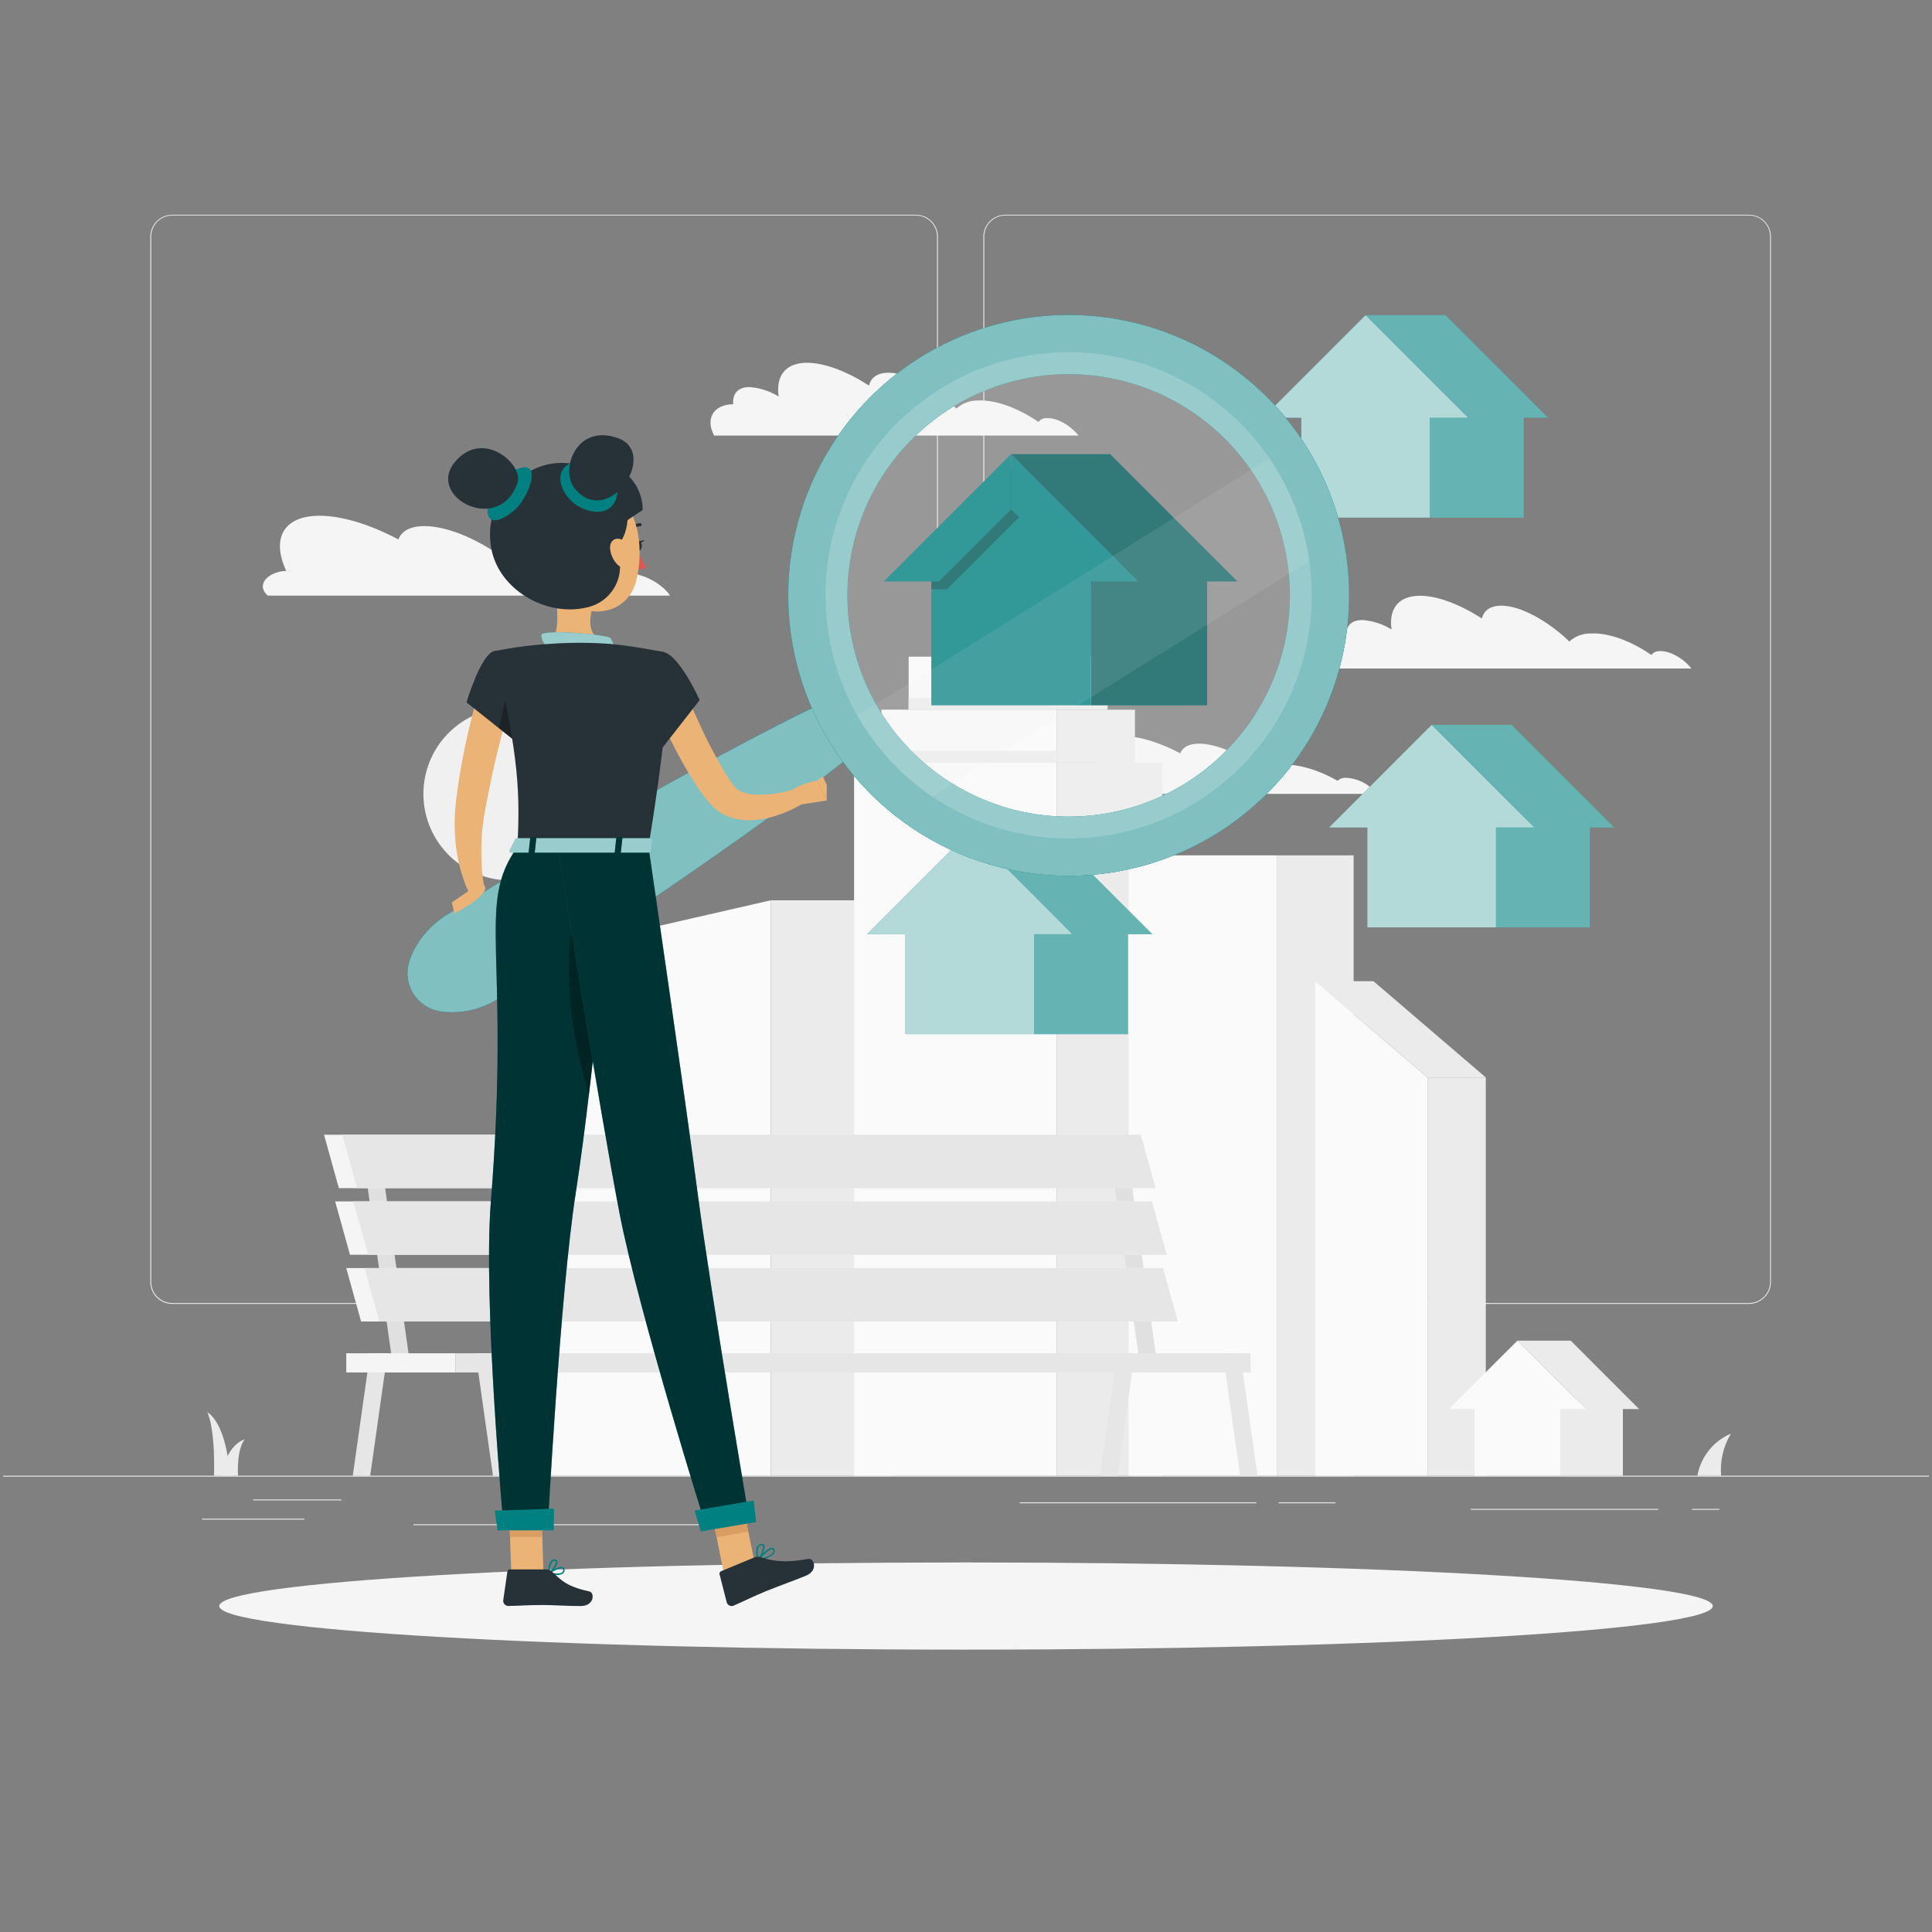 <svg width="309" height="309" viewBox="0 0 309 309" fill="none" xmlns="http://www.w3.org/2000/svg">
<rect x="0" y="0" width="309" height="309" fill="#808080" stroke="none"/>
<g clip-path="url(#clip0_122_1144)">
<path d="M308.5 236.022H0.5V236.176H308.5V236.022Z" fill="#E6E6E6"/>
<path d="M48.684 242.897H32.316V243.051H48.684V242.897Z" fill="#E6E6E6"/>
<path d="M54.603 239.817H40.497V239.971H54.603V239.817Z" fill="#E6E6E6"/>
<path d="M200.953 240.273H163.099V240.427H200.953V240.273Z" fill="#E6E6E6"/>
<path d="M213.581 240.273H204.501V240.427H213.581V240.273Z" fill="#E6E6E6"/>
<path d="M265.207 241.326H235.233V241.48H265.207V241.326Z" fill="#E6E6E6"/>
<path d="M119.493 243.784H66.129V243.938H119.493V243.784Z" fill="#E6E6E6"/>
<path d="M274.983 241.326H270.616V241.48H274.983V241.326Z" fill="#E6E6E6"/>
<path d="M146.492 208.549H27.549C26.617 208.547 25.724 208.176 25.065 207.517C24.407 206.857 24.037 205.963 24.037 205.032V37.831C24.046 36.904 24.419 36.018 25.076 35.366C25.734 34.713 26.622 34.346 27.549 34.344H146.492C147.425 34.344 148.32 34.715 148.979 35.374C149.639 36.034 150.009 36.929 150.009 37.861V205.032C150.009 205.964 149.639 206.859 148.979 207.519C148.32 208.178 147.425 208.549 146.492 208.549ZM27.549 34.467C26.658 34.469 25.804 34.824 25.174 35.455C24.545 36.085 24.191 36.94 24.191 37.831V205.032C24.191 205.923 24.545 206.777 25.174 207.408C25.804 208.038 26.658 208.393 27.549 208.395H146.492C147.384 208.393 148.238 208.038 148.868 207.408C149.499 206.778 149.854 205.923 149.855 205.032V37.831C149.854 36.939 149.499 36.085 148.868 35.454C148.238 34.824 147.384 34.469 146.492 34.467H27.549Z" fill="#E6E6E6"/>
<path d="M279.739 208.549H160.789C159.857 208.547 158.963 208.176 158.304 207.517C157.645 206.858 157.274 205.964 157.272 205.032V37.831C157.282 36.904 157.656 36.018 158.315 35.365C158.973 34.713 159.862 34.346 160.789 34.344H279.739C280.664 34.347 281.551 34.715 282.207 35.368C282.863 36.02 283.236 36.905 283.244 37.831V205.032C283.244 205.962 282.875 206.855 282.218 207.514C281.561 208.174 280.67 208.546 279.739 208.549ZM160.789 34.467C159.898 34.469 159.043 34.824 158.413 35.454C157.782 36.085 157.428 36.939 157.426 37.831V205.032C157.428 205.923 157.782 206.778 158.413 207.408C159.043 208.038 159.898 208.393 160.789 208.395H279.739C280.63 208.393 281.485 208.038 282.115 207.408C282.746 206.778 283.101 205.923 283.102 205.032V37.831C283.101 36.939 282.746 36.085 282.115 35.454C281.485 34.824 280.63 34.469 279.739 34.467H160.789Z" fill="#E6E6E6"/>
<path d="M95.012 130.084C96.727 122.645 92.086 115.224 84.647 113.51C77.208 111.795 69.787 116.435 68.072 123.875C66.358 131.314 70.998 138.735 78.437 140.449C85.877 142.164 93.297 137.523 95.012 130.084Z" fill="#F0F0F0"/>
<path d="M175.801 124.12C174.083 120.424 175.45 117.744 179.664 117.744C182.3 117.744 185.577 118.792 188.768 120.486C189.132 119.518 190.142 118.939 191.774 118.939C194.651 118.939 198.612 120.732 201.716 123.251C202.675 122.61 203.804 122.273 204.957 122.284C207.71 122.173 211.037 123.202 213.932 124.878C214.102 124.717 214.302 124.591 214.521 124.509C214.74 124.426 214.973 124.388 215.207 124.397C216.124 124.428 217.025 124.651 217.852 125.051C218.678 125.45 219.412 126.019 220.005 126.72C220.073 126.8 220.129 126.886 220.19 126.966H173.664C172.192 125.654 173.818 124.188 175.801 124.12Z" fill="#F5F5F5"/>
<path d="M85.163 152.721L123.281 143.992V236.022H85.163V152.721Z" fill="#FAFAFA"/>
<path d="M143.061 143.992H123.281V236.022H143.061V143.992Z" fill="#EBEBEB"/>
<path d="M136.599 236.022H169.044V121.982H136.599V236.022Z" fill="#FAFAFA"/>
<path d="M185.879 121.982H169.044V236.022H185.879V121.982Z" fill="#EBEBEB"/>
<path d="M140.966 121.982H169.044V113.506H140.966V121.982Z" fill="#FAFAFA"/>
<path d="M140.966 121.982H169.044V120.079H140.966V121.982Z" fill="#EBEBEB"/>
<path d="M181.518 113.506H169.044V121.982H181.518V113.506Z" fill="#EBEBEB"/>
<path d="M145.328 113.506H169.038V105.03H145.328V113.506Z" fill="#FAFAFA"/>
<path d="M145.328 113.506H169.038V111.603H145.328V113.506Z" fill="#EBEBEB"/>
<path d="M177.15 105.036H169.044V113.512H177.15V105.036Z" fill="#EBEBEB"/>
<path d="M162.028 93.197H160.451V105.036H162.028V93.197Z" fill="#EBEBEB"/>
<path d="M180.501 236.022H204.193V136.803H180.501V236.022Z" fill="#FAFAFA"/>
<path d="M216.494 136.803H204.199V236.022H216.494V136.803Z" fill="#EBEBEB"/>
<path d="M210.347 156.928L228.309 172.328V236.022H210.347V156.928Z" fill="#FAFAFA"/>
<path d="M237.635 172.328H228.309V236.023H237.635V172.328Z" fill="#EBEBEB"/>
<path d="M237.635 172.328H228.309L210.347 156.928H219.667L237.635 172.328Z" fill="#EBEBEB"/>
<path d="M271.479 236.023C271.743 234.543 272.372 233.152 273.309 231.977C274.245 230.801 275.46 229.878 276.844 229.29C275.629 231.315 275.078 233.669 275.267 236.023H271.479Z" fill="#EBEBEB"/>
<path d="M115.261 236.023C114.997 234.543 114.368 233.152 113.431 231.977C112.494 230.801 111.279 229.878 109.896 229.29C111.11 231.315 111.661 233.669 111.472 236.023H115.261Z" fill="#EBEBEB"/>
<path d="M36.764 236.023C36.764 236.023 36.462 228.138 33.166 225.846C34.516 229.068 34.226 236.023 34.226 236.023H36.764Z" fill="#EBEBEB"/>
<path d="M35.526 236.023C35.526 236.023 35.834 231.495 39.13 230.183C37.774 232.031 38.07 236.023 38.07 236.023H35.526Z" fill="#EBEBEB"/>
<path d="M118.082 236.023C118.082 236.023 117.749 228.557 111.774 225.846C114.448 229.678 114.294 236.023 114.294 236.023H118.082Z" fill="#EBEBEB"/>
<path d="M58.207 185.763L62.556 216.44L62.987 219.508H65.777L65.34 216.44L60.991 185.763H58.207Z" fill="#E0E0E0"/>
<path d="M177.705 185.763L182.054 216.44L182.485 219.508H185.275L184.838 216.44L180.489 185.763H177.705Z" fill="#E0E0E0"/>
<path d="M76.065 216.44L76.502 219.508L78.849 236.047H81.639L79.293 219.508L78.861 216.44H76.065Z" fill="#E6E6E6"/>
<path d="M195.569 216.44L196.006 219.508L198.347 236.047H201.131L198.791 219.508L198.359 216.44H195.569Z" fill="#E6E6E6"/>
<path d="M181.487 216.44L181.05 219.508L178.703 236.047H175.912L178.259 219.508L178.69 216.44H181.487Z" fill="#E6E6E6"/>
<path d="M61.983 216.44L61.545 219.508L59.205 236.047H56.42L58.761 219.508L59.199 216.44H61.983Z" fill="#E6E6E6"/>
<path d="M54.197 190.032H181.912L179.54 181.488H51.825L54.197 190.032Z" fill="#F5F5F5"/>
<path d="M57.11 190.032H184.832L182.46 181.488H54.739L57.11 190.032Z" fill="#E6E6E6"/>
<path d="M55.977 200.683H183.692L181.321 192.145H53.599L55.977 200.683Z" fill="#F5F5F5"/>
<path d="M58.891 200.683H186.606L184.234 192.145H56.519L58.891 200.683Z" fill="#E6E6E6"/>
<path d="M57.751 211.352H185.472L183.101 202.814H55.379L57.751 211.352Z" fill="#F5F5F5"/>
<path d="M60.671 211.352H188.386L186.015 202.814H58.299L60.671 211.352Z" fill="#E6E6E6"/>
<path d="M200.01 216.44H72.856V219.508H200.01V216.44Z" fill="#E6E6E6"/>
<path d="M72.855 216.44H55.379V219.508H72.855V216.44Z" fill="#F5F5F5"/>
<path d="M45.776 91.306C43.392 86.156 45.289 82.491 51.117 82.491C54.77 82.491 59.297 83.932 63.714 86.279C64.213 84.942 65.617 84.142 67.872 84.142C71.851 84.142 77.328 86.606 81.627 90.123C82.951 89.235 84.512 88.769 86.106 88.786C89.912 88.626 94.52 90.055 98.524 92.371C99 91.925 99.634 91.686 100.286 91.706C102.479 91.614 105.448 93.055 106.92 94.915C107.013 95.032 107.093 95.143 107.173 95.26H42.819C40.786 93.431 43.035 91.398 45.776 91.306Z" fill="#F5F5F5"/>
<path d="M214.812 101.926C214.975 101.916 215.137 101.916 215.299 101.926C215.151 100.244 216.02 99.166 217.886 99.166C219.545 99.278 221.151 99.796 222.562 100.675C222.081 97.41 223.627 95.285 227.114 95.285C229.929 95.285 233.496 96.665 237.019 98.919C237.327 97.638 238.362 96.868 240.099 96.868C243.179 96.868 247.491 99.246 251.002 102.597C251.925 101.758 253.131 101.3 254.378 101.316C257.292 101.162 260.914 102.548 264.123 104.753C264.278 104.551 264.479 104.389 264.709 104.282C264.94 104.174 265.194 104.125 265.448 104.137C267.043 104.057 269.236 105.283 270.517 106.921H212.25C210.876 104.383 211.967 102.209 214.812 101.926Z" fill="#F5F5F5"/>
<path d="M116.789 64.67C116.949 64.66 117.109 64.66 117.269 64.67C117.121 62.982 117.996 61.91 119.856 61.91C121.517 62.021 123.125 62.54 124.538 63.419C124.057 60.148 125.597 58.023 129.084 58.023C131.905 58.023 135.466 59.409 138.989 61.664C139.297 60.383 140.332 59.612 142.069 59.612C145.149 59.612 149.461 61.984 152.972 65.341C153.897 64.505 155.101 64.046 156.348 64.054C159.262 63.906 162.884 65.286 166.093 67.491C166.248 67.289 166.449 67.128 166.68 67.02C166.91 66.913 167.164 66.863 167.418 66.875C169.013 66.789 171.212 68.015 172.487 69.659H114.22C112.852 67.128 113.943 64.953 116.789 64.67Z" fill="#F5F5F5"/>
<path d="M262.158 225.366L251.212 214.419H242.687L252.148 223.881H249.549V236.023H259.559V225.366H262.158Z" fill="#EBEBEB"/>
<path d="M253.633 225.366L242.687 214.419L231.74 225.366H235.824V236.023H249.549V225.366H253.633Z" fill="#FAFAFA"/>
<path d="M154.5 263.841C220.463 263.841 273.936 260.719 273.936 256.868C273.936 253.017 220.463 249.895 154.5 249.895C88.537 249.895 35.064 253.017 35.064 256.868C35.064 260.719 88.537 263.841 154.5 263.841Z" fill="#F5F5F5"/>
<path d="M247.615 66.82L231.198 50.403H218.41L232.603 64.596H228.697V82.799H243.709V66.82H247.615Z" fill="#008080"/>
<path opacity="0.4" d="M247.615 66.82L231.198 50.403H218.41L232.603 64.596H228.697V82.799H243.709V66.82H247.615Z" fill="white"/>
<path d="M234.826 66.82L218.41 50.403L201.994 66.82H208.123V82.799H228.697V66.82H234.826Z" fill="#008080"/>
<path opacity="0.7" d="M234.826 66.82L218.41 50.403L201.994 66.82H208.123V82.799H228.697V66.82H234.826Z" fill="white"/>
<path d="M258.185 132.35L241.769 115.927H228.98L243.173 130.12H239.268V148.323H254.28V132.35H258.185Z" fill="#008080"/>
<path opacity="0.4" d="M258.185 132.35L241.769 115.927H228.98L243.173 130.12H239.268V148.323H254.28V132.35H258.185Z" fill="white"/>
<path d="M245.397 132.35L228.981 115.927L212.564 132.35H218.687V148.323H239.268V132.35H245.397Z" fill="#008080"/>
<path opacity="0.7" d="M245.397 132.35L228.981 115.927L212.564 132.35H218.687V148.323H239.268V132.35H245.397Z" fill="white"/>
<path d="M184.302 149.419L167.88 133.003H155.098L169.29 147.189H165.385V165.398H180.397V149.419H184.302Z" fill="#008080"/>
<path opacity="0.4" d="M184.302 149.419L167.88 133.003H155.098L169.29 147.189H165.385V165.398H180.397V149.419H184.302Z" fill="white"/>
<path d="M171.514 149.419L155.098 133.003L138.681 149.419H144.804V165.392H165.385V149.419H171.514Z" fill="#008080"/>
<path opacity="0.7" d="M171.514 149.419L155.098 133.003L138.681 149.419H144.804V165.392H165.385V149.419H171.514Z" fill="white"/>
<path d="M183.323 94.256H174.489L173.226 93L162.97 73.904L183.323 94.256Z" fill="#2F54C6"/>
<path d="M174.459 112.804H193.068V90.234H174.459V112.804Z" fill="#008080"/>
<path opacity="0.3" d="M174.459 112.804H193.068V90.234H174.459V112.804Z" fill="black"/>
<path d="M182.06 92.999H197.916L177.557 72.641H161.707L182.06 92.999Z" fill="#008080"/>
<path opacity="0.3" d="M182.06 92.999H197.916L177.557 72.641H161.707L182.06 92.999Z" fill="black"/>
<path d="M174.459 87.289V112.804H148.95V87.289L161.707 74.901L161.837 75.031L162.97 76.127L174.459 87.289Z" fill="#008080"/>
<path opacity="0.3" d="M162.97 73.904V82.737L151.445 94.256H148.95V87.924L161.837 75.031L162.97 73.904Z" fill="black"/>
<path d="M182.06 92.999H173.226L161.707 81.474V72.641L182.06 92.999Z" fill="#008080"/>
<path d="M141.348 92.999H150.182L161.707 81.474V72.641L141.348 92.999Z" fill="#008080"/>
<path d="M138.484 118.97C133.229 123.233 127.809 127.243 122.357 131.185C116.905 135.128 111.38 138.959 105.836 142.76C100.292 146.561 94.656 150.22 88.995 153.848C86.179 155.696 83.321 157.446 80.481 159.244C79.081 160.21 77.533 160.942 75.898 161.413C75.012 161.652 74.104 161.8 73.188 161.856C72.159 161.941 71.122 161.885 70.108 161.69C69.314 161.528 68.559 161.212 67.888 160.758C67.216 160.304 66.641 159.723 66.195 159.046C65.748 158.37 65.44 157.612 65.287 156.816C65.134 156.02 65.139 155.202 65.303 154.409C65.303 154.316 65.346 154.199 65.371 154.101C65.647 153.103 66.062 152.149 66.603 151.267C67.058 150.481 67.593 149.744 68.198 149.068C69.339 147.806 70.677 146.737 72.159 145.902C75.024 144.14 77.863 142.347 80.74 140.623C86.475 137.118 92.265 133.711 98.087 130.348C103.908 126.984 109.791 123.726 115.723 120.547C121.655 117.369 127.636 114.27 133.772 111.412C134.761 110.983 135.872 110.923 136.903 111.244C137.933 111.565 138.813 112.245 139.384 113.161C139.955 114.076 140.178 115.166 140.013 116.233C139.848 117.299 139.305 118.27 138.484 118.97Z" fill="#008080"/>
<path d="M138.484 118.97C133.229 123.233 127.809 127.243 122.357 131.185C116.905 135.128 111.38 138.959 105.836 142.76C100.292 146.561 94.656 150.22 88.995 153.848C86.179 155.696 83.321 157.446 80.481 159.244C79.081 160.21 77.533 160.942 75.898 161.413C75.012 161.652 74.104 161.8 73.188 161.856C72.159 161.941 71.122 161.885 70.108 161.69C69.314 161.528 68.559 161.212 67.888 160.758C67.216 160.304 66.641 159.723 66.195 159.046C65.748 158.37 65.44 157.612 65.287 156.816C65.134 156.02 65.139 155.202 65.303 154.409C65.303 154.316 65.346 154.199 65.371 154.101C65.647 153.103 66.062 152.149 66.603 151.267C67.058 150.481 67.593 149.744 68.198 149.068C69.339 147.806 70.677 146.737 72.159 145.902C75.024 144.14 77.863 142.347 80.74 140.623C86.475 137.118 92.265 133.711 98.087 130.348C103.908 126.984 109.791 123.726 115.723 120.547C121.655 117.369 127.636 114.27 133.772 111.412C134.761 110.983 135.872 110.923 136.903 111.244C137.933 111.565 138.813 112.245 139.384 113.161C139.955 114.076 140.178 115.166 140.013 116.233C139.848 117.299 139.305 118.27 138.484 118.97Z" fill="#008080"/>
<path opacity="0.5" d="M138.484 118.97C133.229 123.233 127.809 127.243 122.357 131.185C116.905 135.128 111.38 138.959 105.836 142.76C100.292 146.561 94.656 150.22 88.995 153.848C86.179 155.696 83.321 157.446 80.481 159.244C79.081 160.21 77.533 160.942 75.898 161.413C75.012 161.652 74.104 161.8 73.188 161.856C72.159 161.941 71.122 161.885 70.108 161.69C69.314 161.528 68.559 161.212 67.888 160.758C67.216 160.304 66.641 159.723 66.195 159.046C65.748 158.37 65.44 157.612 65.287 156.816C65.134 156.02 65.139 155.202 65.303 154.409C65.303 154.316 65.346 154.199 65.371 154.101C65.647 153.103 66.062 152.149 66.603 151.267C67.058 150.481 67.593 149.744 68.198 149.068C69.339 147.806 70.677 146.737 72.159 145.902C75.024 144.14 77.863 142.347 80.74 140.623C86.475 137.118 92.265 133.711 98.087 130.348C103.908 126.984 109.791 123.726 115.723 120.547C121.655 117.369 127.636 114.27 133.772 111.412C134.761 110.983 135.872 110.923 136.903 111.244C137.933 111.565 138.813 112.245 139.384 113.161C139.955 114.076 140.178 115.166 140.013 116.233C139.848 117.299 139.305 118.27 138.484 118.97Z" fill="white"/>
<path d="M115.754 251.564L120.78 250.4L118.427 238.677L113.4 239.842L115.754 251.564Z" fill="#EBB376"/>
<path d="M81.861 111.486C81.165 113.95 80.494 116.543 79.853 119.081C79.213 121.619 78.621 124.194 78.128 126.756C77.857 128.032 77.623 129.337 77.42 130.539C77.217 131.74 77.1 133.003 77.026 134.265C76.961 135.521 76.961 136.78 77.026 138.035C77.026 138.651 77.106 139.267 77.167 139.92C77.229 140.573 77.34 141.195 77.426 141.731L74.962 142.662C74.639 141.999 74.361 141.316 74.13 140.616C73.889 139.944 73.684 139.259 73.514 138.565C73.177 137.18 72.947 135.772 72.825 134.352C72.71 132.917 72.69 131.477 72.763 130.04C72.862 128.586 73.034 127.249 73.225 125.894C73.613 123.19 74.112 120.51 74.703 117.886C75.295 115.262 75.935 112.619 76.767 109.964L81.861 111.486Z" fill="#EBB376"/>
<path d="M74.611 112.336L79.791 116.463L82.902 118.927C82.902 118.927 83.229 118.058 83.623 116.814C84.374 114.412 85.354 110.605 84.676 108.855C83.611 106.083 81.596 103.582 79.046 104.137C76.884 104.624 74.611 112.336 74.611 112.336Z" fill="#263238"/>
<path d="M81.769 251.601H86.925L86.524 239.651H81.362L81.769 251.601Z" fill="#EBB376"/>
<path d="M118.427 238.684L119.69 244.961L114.614 245.885L113.394 239.848L118.427 238.684Z" fill="#DA9D62"/>
<path d="M81.362 239.651H86.524L86.728 245.811H81.566L81.362 239.651Z" fill="#DA9D62"/>
<path d="M98.179 135.442C98.179 135.442 95.185 170.856 92.081 190.814C89.574 206.935 87.59 244.622 87.59 244.622H80.58C80.58 244.622 77.229 208.229 78.504 192.262C81.726 151.92 76.04 144.774 82.785 135.424L98.179 135.442Z" fill="#008080"/>
<path opacity="0.6" d="M98.179 135.442C98.179 135.442 95.185 170.856 92.081 190.814C89.574 206.935 87.59 244.622 87.59 244.622H80.58C80.58 244.622 77.229 208.229 78.504 192.262C81.726 151.92 76.04 144.774 82.785 135.424L98.179 135.442Z" fill="black"/>
<path d="M75.301 142.261L72.258 144.331L72.689 146.099C72.689 146.099 79.028 142.809 77.334 141.491L75.301 142.261Z" fill="#EBB376"/>
<path d="M89.099 251.903C88.64 251.891 88.183 251.829 87.738 251.718C87.715 251.711 87.695 251.698 87.678 251.681C87.662 251.664 87.651 251.643 87.645 251.62C87.642 251.596 87.645 251.572 87.655 251.55C87.665 251.528 87.68 251.509 87.701 251.496C87.879 251.379 89.438 250.369 90.042 250.64C90.11 250.67 90.169 250.718 90.212 250.779C90.256 250.839 90.282 250.911 90.288 250.985C90.312 251.101 90.306 251.222 90.27 251.335C90.235 251.448 90.171 251.55 90.085 251.632C89.799 251.838 89.45 251.934 89.099 251.903ZM88.083 251.539C88.982 251.724 89.66 251.687 89.931 251.453C89.987 251.397 90.029 251.328 90.051 251.251C90.074 251.175 90.077 251.094 90.06 251.016C90.058 250.983 90.047 250.952 90.028 250.925C90.01 250.898 89.985 250.876 89.955 250.862C89.629 250.72 88.723 251.176 88.083 251.539Z" fill="#008080"/>
<path d="M87.769 251.718C87.749 251.725 87.727 251.725 87.707 251.718C87.689 251.707 87.674 251.692 87.663 251.674C87.653 251.655 87.646 251.635 87.645 251.613C87.645 251.546 87.645 250.061 88.212 249.562C88.281 249.498 88.363 249.45 88.452 249.422C88.542 249.394 88.637 249.388 88.73 249.402C88.827 249.403 88.921 249.437 88.996 249.499C89.071 249.56 89.123 249.646 89.142 249.741C89.259 250.357 88.317 251.441 87.83 251.718C87.81 251.724 87.789 251.724 87.769 251.718ZM88.643 249.63C88.544 249.632 88.448 249.669 88.372 249.735C88.049 250.214 87.883 250.783 87.898 251.361C88.385 250.967 88.976 250.129 88.902 249.778C88.902 249.722 88.859 249.648 88.699 249.63H88.643Z" fill="#008080"/>
<path d="M121.236 249.624C121.213 249.622 121.191 249.615 121.172 249.602C121.152 249.589 121.137 249.572 121.127 249.551C121.117 249.53 121.113 249.507 121.114 249.484C121.116 249.461 121.124 249.439 121.137 249.42C121.304 249.223 122.739 247.536 123.472 247.536H123.521C123.588 247.54 123.652 247.563 123.708 247.601C123.763 247.638 123.807 247.69 123.835 247.751C123.885 247.846 123.911 247.952 123.911 248.059C123.911 248.166 123.885 248.272 123.835 248.367C123.515 249.045 122.068 249.427 121.23 249.599L121.236 249.624ZM123.466 247.776C123.065 247.776 122.178 248.614 121.569 249.297C122.696 249.032 123.46 248.681 123.638 248.281C123.675 248.218 123.694 248.147 123.694 248.075C123.694 248.002 123.675 247.931 123.638 247.868C123.628 247.843 123.611 247.822 123.589 247.805C123.567 247.789 123.542 247.779 123.515 247.776H123.466Z" fill="#008080"/>
<path d="M121.236 249.624C121.215 249.621 121.196 249.611 121.18 249.597C121.165 249.583 121.154 249.564 121.15 249.544C121.15 249.488 120.706 248.158 121.1 247.412C121.155 247.303 121.231 247.206 121.324 247.128C121.417 247.049 121.526 246.991 121.642 246.956C121.969 246.858 122.129 246.956 122.197 247.098C122.511 247.603 121.815 249.094 121.353 249.562C121.341 249.582 121.323 249.598 121.303 249.609C121.282 249.62 121.259 249.625 121.236 249.624ZM121.852 247.16C121.805 247.152 121.757 247.152 121.71 247.16C121.624 247.184 121.544 247.227 121.475 247.284C121.406 247.341 121.35 247.412 121.31 247.492C121.131 248.053 121.131 248.656 121.31 249.217C121.747 248.601 122.172 247.499 121.987 247.197C121.967 247.172 121.939 247.155 121.908 247.148C121.876 247.141 121.844 247.145 121.815 247.16H121.852Z" fill="#008080"/>
<path d="M88.218 91.675C88.834 94.755 90.066 100.915 87.941 102.979C87.941 102.979 88.779 106.059 94.471 106.059C100.723 106.059 97.458 102.979 97.458 102.979C94.046 102.166 94.132 99.634 94.73 97.25L88.218 91.675Z" fill="#EBB376"/>
<path d="M100.649 85.109C100.599 85.109 100.549 85.094 100.508 85.066C100.481 85.046 100.459 85.023 100.442 84.995C100.425 84.967 100.413 84.937 100.408 84.904C100.403 84.873 100.404 84.84 100.412 84.808C100.419 84.777 100.433 84.747 100.452 84.721C100.674 84.404 100.968 84.144 101.31 83.962C101.651 83.78 102.03 83.681 102.417 83.673C102.475 83.683 102.528 83.712 102.566 83.757C102.604 83.801 102.625 83.858 102.625 83.917C102.625 83.975 102.604 84.032 102.566 84.077C102.528 84.121 102.475 84.151 102.417 84.16C102.11 84.168 101.808 84.25 101.538 84.398C101.269 84.546 101.038 84.755 100.865 85.01C100.841 85.044 100.808 85.07 100.77 85.088C100.732 85.105 100.691 85.112 100.649 85.109Z" fill="#263238"/>
<path d="M102.017 88.047C102.349 89.012 102.813 89.926 103.397 90.764C103.177 90.906 102.93 90.999 102.672 91.036C102.413 91.073 102.15 91.054 101.9 90.979L102.017 88.047Z" fill="#DE5753"/>
<path d="M101.672 87.32C101.672 87.739 101.863 88.084 102.134 88.09C102.405 88.096 102.639 87.776 102.657 87.357C102.676 86.938 102.466 86.599 102.195 86.587C101.924 86.575 101.69 86.907 101.672 87.32Z" fill="#263238"/>
<path d="M102.072 86.606L103.083 86.359C103.083 86.359 102.54 87.117 102.072 86.606Z" fill="#263238"/>
<path d="M87.356 251.004H81.559C81.459 251 81.361 251.034 81.284 251.099C81.208 251.164 81.159 251.255 81.147 251.355L80.487 255.938C80.473 256.054 80.484 256.172 80.519 256.283C80.555 256.395 80.613 256.497 80.692 256.584C80.77 256.671 80.866 256.74 80.973 256.787C81.08 256.834 81.196 256.857 81.313 256.856C83.333 256.825 84.307 256.702 86.857 256.702C88.428 256.702 90.713 256.868 92.881 256.868C95.05 256.868 95.16 254.724 94.261 254.533C90.22 253.659 89.58 252.464 88.218 251.318C87.976 251.116 87.671 251.005 87.356 251.004Z" fill="#263238"/>
<path d="M120.681 249.076L115.328 251.299C115.236 251.335 115.159 251.404 115.114 251.493C115.068 251.581 115.057 251.683 115.082 251.78L116.228 256.27C116.26 256.382 116.316 256.486 116.392 256.575C116.467 256.664 116.561 256.736 116.666 256.786C116.772 256.836 116.886 256.863 117.003 256.866C117.12 256.868 117.235 256.846 117.343 256.8C119.191 255.993 120.053 255.513 122.406 254.533C123.854 253.917 126.915 252.839 128.917 252.008C130.919 251.176 130.199 249.156 129.293 249.322C125.227 250.074 123.293 249.575 121.599 249.039C121.298 248.943 120.974 248.956 120.681 249.076Z" fill="#263238"/>
<path d="M109.027 109.367C110.031 111.732 111.115 114.153 112.212 116.506C112.766 117.689 113.343 118.851 113.943 119.993C114.559 121.138 115.175 122.26 115.791 123.331C116.117 123.861 116.443 124.391 116.782 124.878L117.287 125.58C117.391 125.726 117.509 125.863 117.639 125.986C118.31 126.57 119.149 126.928 120.035 127.009C122.135 127.311 124.772 126.886 127.131 126.251L128.228 128.623C127.604 128.997 126.958 129.333 126.293 129.627C125.639 129.932 124.966 130.195 124.279 130.415C122.83 130.909 121.312 131.168 119.782 131.185C118.929 131.193 118.079 131.081 117.257 130.853C116.344 130.602 115.486 130.184 114.725 129.621C114.335 129.325 113.974 128.993 113.647 128.629C113.37 128.315 113.166 128.05 112.92 127.754C112.458 127.175 112.045 126.59 111.633 126.005C110.098 123.695 108.715 121.287 107.493 118.798C106.261 116.334 105.152 113.87 104.13 111.319L109.027 109.367Z" fill="#EBB376"/>
<path d="M126.601 128.912L132.232 128.025L130.735 124.834C130.735 124.834 126.373 125.592 125.536 127.563L126.601 128.912Z" fill="#EBB376"/>
<path d="M132.225 125.537L131.609 124.175L130.735 124.835L132.225 128.025V125.537Z" fill="#EBB376"/>
<path d="M87.75 85.343C87.861 90.462 87.799 92.63 90.276 95.353C93.972 99.449 100.267 98.192 101.684 93.141C102.959 88.595 102.559 80.988 97.643 78.758C96.561 78.261 95.37 78.05 94.183 78.144C92.996 78.237 91.852 78.633 90.861 79.293C89.87 79.952 89.064 80.854 88.519 81.913C87.975 82.972 87.71 84.153 87.75 85.343Z" fill="#EBB376"/>
<path d="M83.623 76.097C88.884 72.284 94.76 74.446 97.976 77.082C101.339 79.842 100.803 85.145 98.746 87.338C98.959 87.663 99.1 88.029 99.16 88.413C99.219 88.797 99.196 89.189 99.091 89.562C99.35 91.203 98.99 92.882 98.078 94.272C97.167 95.661 95.771 96.661 94.163 97.078L93.873 97.151C87.3 98.716 79.705 94.269 78.559 87.616C77.863 83.556 78.972 79.46 83.623 76.097Z" fill="#263238"/>
<path d="M97.569 87.714C97.653 88.679 98.067 89.586 98.74 90.283C99.651 91.225 100.588 90.683 100.754 89.569C100.896 88.564 100.594 86.864 99.485 86.328C98.376 85.792 97.489 86.575 97.569 87.714Z" fill="#EBB376"/>
<path opacity="0.3" d="M91.052 152C90.467 162.583 93.017 170.573 94.181 175.248C95.007 168.336 95.764 161.123 96.399 154.76C94.224 147.553 91.477 144.035 91.052 152Z" fill="black"/>
<path d="M88.557 244.757H79.594L79.12 241.616L88.606 241.295L88.557 244.757Z" fill="#008080"/>
<path opacity="0.3" d="M79.791 116.463L82.902 118.927C82.902 118.927 83.229 118.058 83.623 116.814L81.775 107.667L79.791 116.463Z" fill="black"/>
<path d="M86.555 76.953C88.163 75.173 93.627 72.456 98.315 74.587C99.652 75.196 100.785 76.178 101.578 77.415C102.371 78.652 102.791 80.091 102.787 81.561L98.561 84.394L86.555 76.953Z" fill="#263238"/>
<path d="M82.243 81.628C84.566 79.725 87.171 72.826 82.243 75.228C77.315 77.63 75.818 86.895 82.243 81.628Z" fill="#008080"/>
<path d="M82.767 77.205C83.771 74.273 77.149 68.44 72.683 73.984C68.217 79.528 79.878 85.645 82.767 77.205Z" fill="#263238"/>
<path d="M93.128 81.296C89.278 79.657 87.362 73.448 93.972 73.626C100.581 73.805 100.39 84.394 93.128 81.296Z" fill="#008080"/>
<path d="M91.883 78.08C89.549 75.166 92.13 67.676 98.826 70.072C105.522 72.468 97.243 84.739 91.883 78.08Z" fill="#263238"/>
<path d="M103.717 135.442C103.717 135.442 109.532 175.174 111.577 190.808C113.702 207.04 119.912 243.433 119.912 243.433L113.012 244.486C113.012 244.486 102.109 209.775 99.072 193.974C95.758 176.757 89.216 135.454 89.216 135.454L103.717 135.442Z" fill="#008080"/>
<path opacity="0.6" d="M103.717 135.442C103.717 135.442 109.532 175.174 111.577 190.808C113.702 207.04 119.912 243.433 119.912 243.433L113.012 244.486C113.012 244.486 102.109 209.775 99.072 193.974C95.758 176.757 89.216 135.454 89.216 135.454L103.717 135.442Z" fill="black"/>
<path d="M106.181 104.303C108.743 104.919 111.904 111.966 111.904 111.966L105.799 119.789C105.799 119.789 99.491 110.864 100.335 108.141C101.21 105.301 103.07 103.546 106.181 104.303Z" fill="#263238"/>
<path d="M97.828 103.983C98.672 104.106 97.889 102.178 97.538 101.975C96.731 101.494 86.45 100.527 86.567 101.611C86.63 102.258 86.907 102.866 87.356 103.336C87.818 103.644 90.436 102.794 97.828 103.983Z" fill="#008080"/>
<path opacity="0.6" d="M97.828 103.983C98.672 104.106 97.889 102.178 97.538 101.975C96.731 101.494 86.45 100.527 86.567 101.611C86.63 102.258 86.907 102.866 87.356 103.336C87.818 103.644 90.436 102.794 97.828 103.983Z" fill="white"/>
<path d="M106.181 104.303C106.181 104.303 108.645 105.166 103.717 135.442H82.773C83.124 126.917 83.136 121.656 79.077 104.149C82.01 103.544 84.983 103.153 87.972 102.979C91.14 102.751 94.321 102.751 97.489 102.979C101.524 103.336 106.181 104.303 106.181 104.303Z" fill="#263238"/>
<path d="M82.428 134.216L81.486 136.064C81.412 136.212 81.584 136.36 81.824 136.36H103.803C103.988 136.36 104.148 136.267 104.161 136.144L104.345 134.296C104.345 134.167 104.197 134.056 103.988 134.056H82.785C82.717 134.047 82.647 134.057 82.584 134.085C82.521 134.113 82.467 134.159 82.428 134.216Z" fill="#008080"/>
<path opacity="0.6" d="M82.428 134.216L81.486 136.064C81.412 136.212 81.584 136.36 81.824 136.36H103.803C103.988 136.36 104.148 136.267 104.161 136.144L104.345 134.296C104.345 134.167 104.197 134.056 103.988 134.056H82.785C82.717 134.047 82.647 134.057 82.584 134.085C82.521 134.113 82.467 134.159 82.428 134.216Z" fill="white"/>
<path d="M85.299 136.6H84.726C84.615 136.6 84.529 136.538 84.535 136.471L84.806 134.007C84.806 133.933 84.91 133.877 85.021 133.877H85.594C85.705 133.877 85.791 133.933 85.785 134.007L85.514 136.471C85.508 136.526 85.409 136.6 85.299 136.6Z" fill="#008080"/>
<path d="M99.06 136.6H98.493C98.376 136.6 98.29 136.538 98.302 136.471L98.567 134.007C98.567 133.933 98.672 133.877 98.789 133.877H99.356C99.466 133.877 99.553 133.933 99.546 134.007L99.282 136.471C99.282 136.526 99.183 136.6 99.06 136.6Z" fill="#008080"/>
<path opacity="0.6" d="M85.299 136.6H84.726C84.615 136.6 84.529 136.538 84.535 136.471L84.806 134.007C84.806 133.933 84.91 133.877 85.021 133.877H85.594C85.705 133.877 85.791 133.933 85.785 134.007L85.514 136.471C85.508 136.526 85.409 136.6 85.299 136.6Z" fill="black"/>
<path opacity="0.6" d="M99.06 136.6H98.493C98.376 136.6 98.29 136.538 98.302 136.471L98.567 134.007C98.567 133.933 98.672 133.877 98.789 133.877H99.356C99.466 133.877 99.553 133.933 99.546 134.007L99.282 136.471C99.282 136.526 99.183 136.6 99.06 136.6Z" fill="black"/>
<path d="M120.928 243.433L112.094 244.936L111.09 241.603L120.546 239.983L120.928 243.433Z" fill="#008080"/>
<path d="M208.96 71.464C204.262 63.941 197.438 57.979 189.351 54.333C181.265 50.688 172.279 49.522 163.529 50.983C154.78 52.445 146.661 56.468 140.198 62.543C133.735 68.619 129.219 76.475 127.22 85.117C125.222 93.759 125.831 102.8 128.971 111.096C132.11 119.392 137.639 126.571 144.859 131.725C152.078 136.879 160.664 139.776 169.53 140.051C178.396 140.325 187.145 137.965 194.669 133.268C199.666 130.148 203.999 126.075 207.422 121.281C210.845 116.487 213.289 111.065 214.616 105.326C215.943 99.587 216.127 93.643 215.157 87.833C214.186 82.022 212.081 76.46 208.96 71.464ZM140.899 113.968C137.192 108.031 135.33 101.128 135.547 94.132C135.764 87.136 138.05 80.362 142.117 74.665C146.184 68.969 151.849 64.606 158.395 62.13C164.941 59.653 172.075 59.172 178.894 60.75C185.713 62.327 191.911 65.891 196.705 70.991C201.499 76.091 204.673 82.498 205.825 89.401C206.978 96.305 206.057 103.395 203.18 109.776C200.303 116.156 195.598 121.54 189.661 125.247C185.718 127.708 181.33 129.369 176.745 130.134C172.161 130.898 167.471 130.753 162.942 129.705C158.414 128.657 154.137 126.727 150.355 124.026C146.572 121.325 143.359 117.905 140.899 113.962V113.968Z" fill="#008080"/>
<path d="M208.96 71.464C204.262 63.941 197.438 57.979 189.351 54.333C181.265 50.688 172.279 49.522 163.529 50.983C154.78 52.445 146.661 56.468 140.198 62.543C133.735 68.619 129.219 76.475 127.22 85.117C125.222 93.759 125.831 102.8 128.971 111.096C132.11 119.392 137.639 126.571 144.859 131.725C152.078 136.879 160.664 139.776 169.53 140.051C178.396 140.325 187.145 137.965 194.669 133.268C199.666 130.148 203.999 126.075 207.422 121.281C210.845 116.487 213.289 111.065 214.616 105.326C215.943 99.587 216.127 93.643 215.157 87.833C214.186 82.022 212.081 76.46 208.96 71.464ZM140.899 113.968C137.192 108.031 135.33 101.128 135.547 94.132C135.764 87.136 138.05 80.362 142.117 74.665C146.184 68.969 151.849 64.606 158.395 62.13C164.941 59.653 172.075 59.172 178.894 60.75C185.713 62.327 191.911 65.891 196.705 70.991C201.499 76.091 204.673 82.498 205.825 89.401C206.978 96.305 206.057 103.395 203.18 109.776C200.303 116.156 195.598 121.54 189.661 125.247C185.718 127.708 181.33 129.369 176.745 130.134C172.161 130.898 167.471 130.753 162.942 129.705C158.414 128.657 154.137 126.727 150.355 124.026C146.572 121.325 143.359 117.905 140.899 113.962V113.968Z" fill="#008080"/>
<path opacity="0.5" d="M208.96 71.464C204.262 63.941 197.438 57.979 189.351 54.333C181.265 50.688 172.279 49.522 163.529 50.983C154.78 52.445 146.661 56.468 140.198 62.543C133.735 68.619 129.219 76.475 127.22 85.117C125.222 93.759 125.831 102.8 128.971 111.096C132.11 119.392 137.639 126.571 144.859 131.725C152.078 136.879 160.664 139.776 169.53 140.051C178.396 140.325 187.145 137.965 194.669 133.268C199.666 130.148 203.999 126.075 207.422 121.281C210.845 116.487 213.289 111.065 214.616 105.326C215.943 99.587 216.127 93.643 215.157 87.833C214.186 82.022 212.081 76.46 208.96 71.464ZM140.899 113.968C137.192 108.031 135.33 101.128 135.547 94.132C135.764 87.136 138.05 80.362 142.117 74.665C146.184 68.969 151.849 64.606 158.395 62.13C164.941 59.653 172.075 59.172 178.894 60.75C185.713 62.327 191.911 65.891 196.705 70.991C201.499 76.091 204.673 82.498 205.825 89.401C206.978 96.305 206.057 103.395 203.18 109.776C200.303 116.156 195.598 121.54 189.661 125.247C185.718 127.708 181.33 129.369 176.745 130.134C172.161 130.898 167.471 130.753 162.942 129.705C158.414 128.657 154.137 126.727 150.355 124.026C146.572 121.325 143.359 117.905 140.899 113.962V113.968Z" fill="white"/>
<path opacity="0.2" d="M203.903 74.624C207.975 81.149 210.021 88.734 209.782 96.421C209.543 104.108 207.03 111.551 202.561 117.81C198.092 124.07 191.868 128.863 184.675 131.585C177.482 134.306 169.643 134.834 162.15 133.101C154.657 131.368 147.847 127.453 142.579 121.849C137.311 116.246 133.823 109.206 132.556 101.621C131.289 94.035 132.299 86.244 135.46 79.233C138.62 72.221 143.788 66.305 150.311 62.23C154.644 59.524 159.467 57.698 164.505 56.857C169.543 56.015 174.698 56.174 179.675 57.325C184.651 58.476 189.353 60.596 193.51 63.564C197.667 66.533 201.199 70.291 203.903 74.624Z" fill="#FAFAFA"/>
<path opacity="0.1" d="M209.429 89.716L149.061 127.403C144.138 124.063 140.047 119.637 137.104 114.467L203.016 73.312C206.379 78.218 208.573 83.83 209.429 89.716Z" fill="#E6E6E6"/>
</g>
<defs>
<clipPath id="clip0_122_1144">
<rect width="308" height="308" fill="white" transform="translate(0.5 0.464)"/>
</clipPath>
</defs>
</svg>
